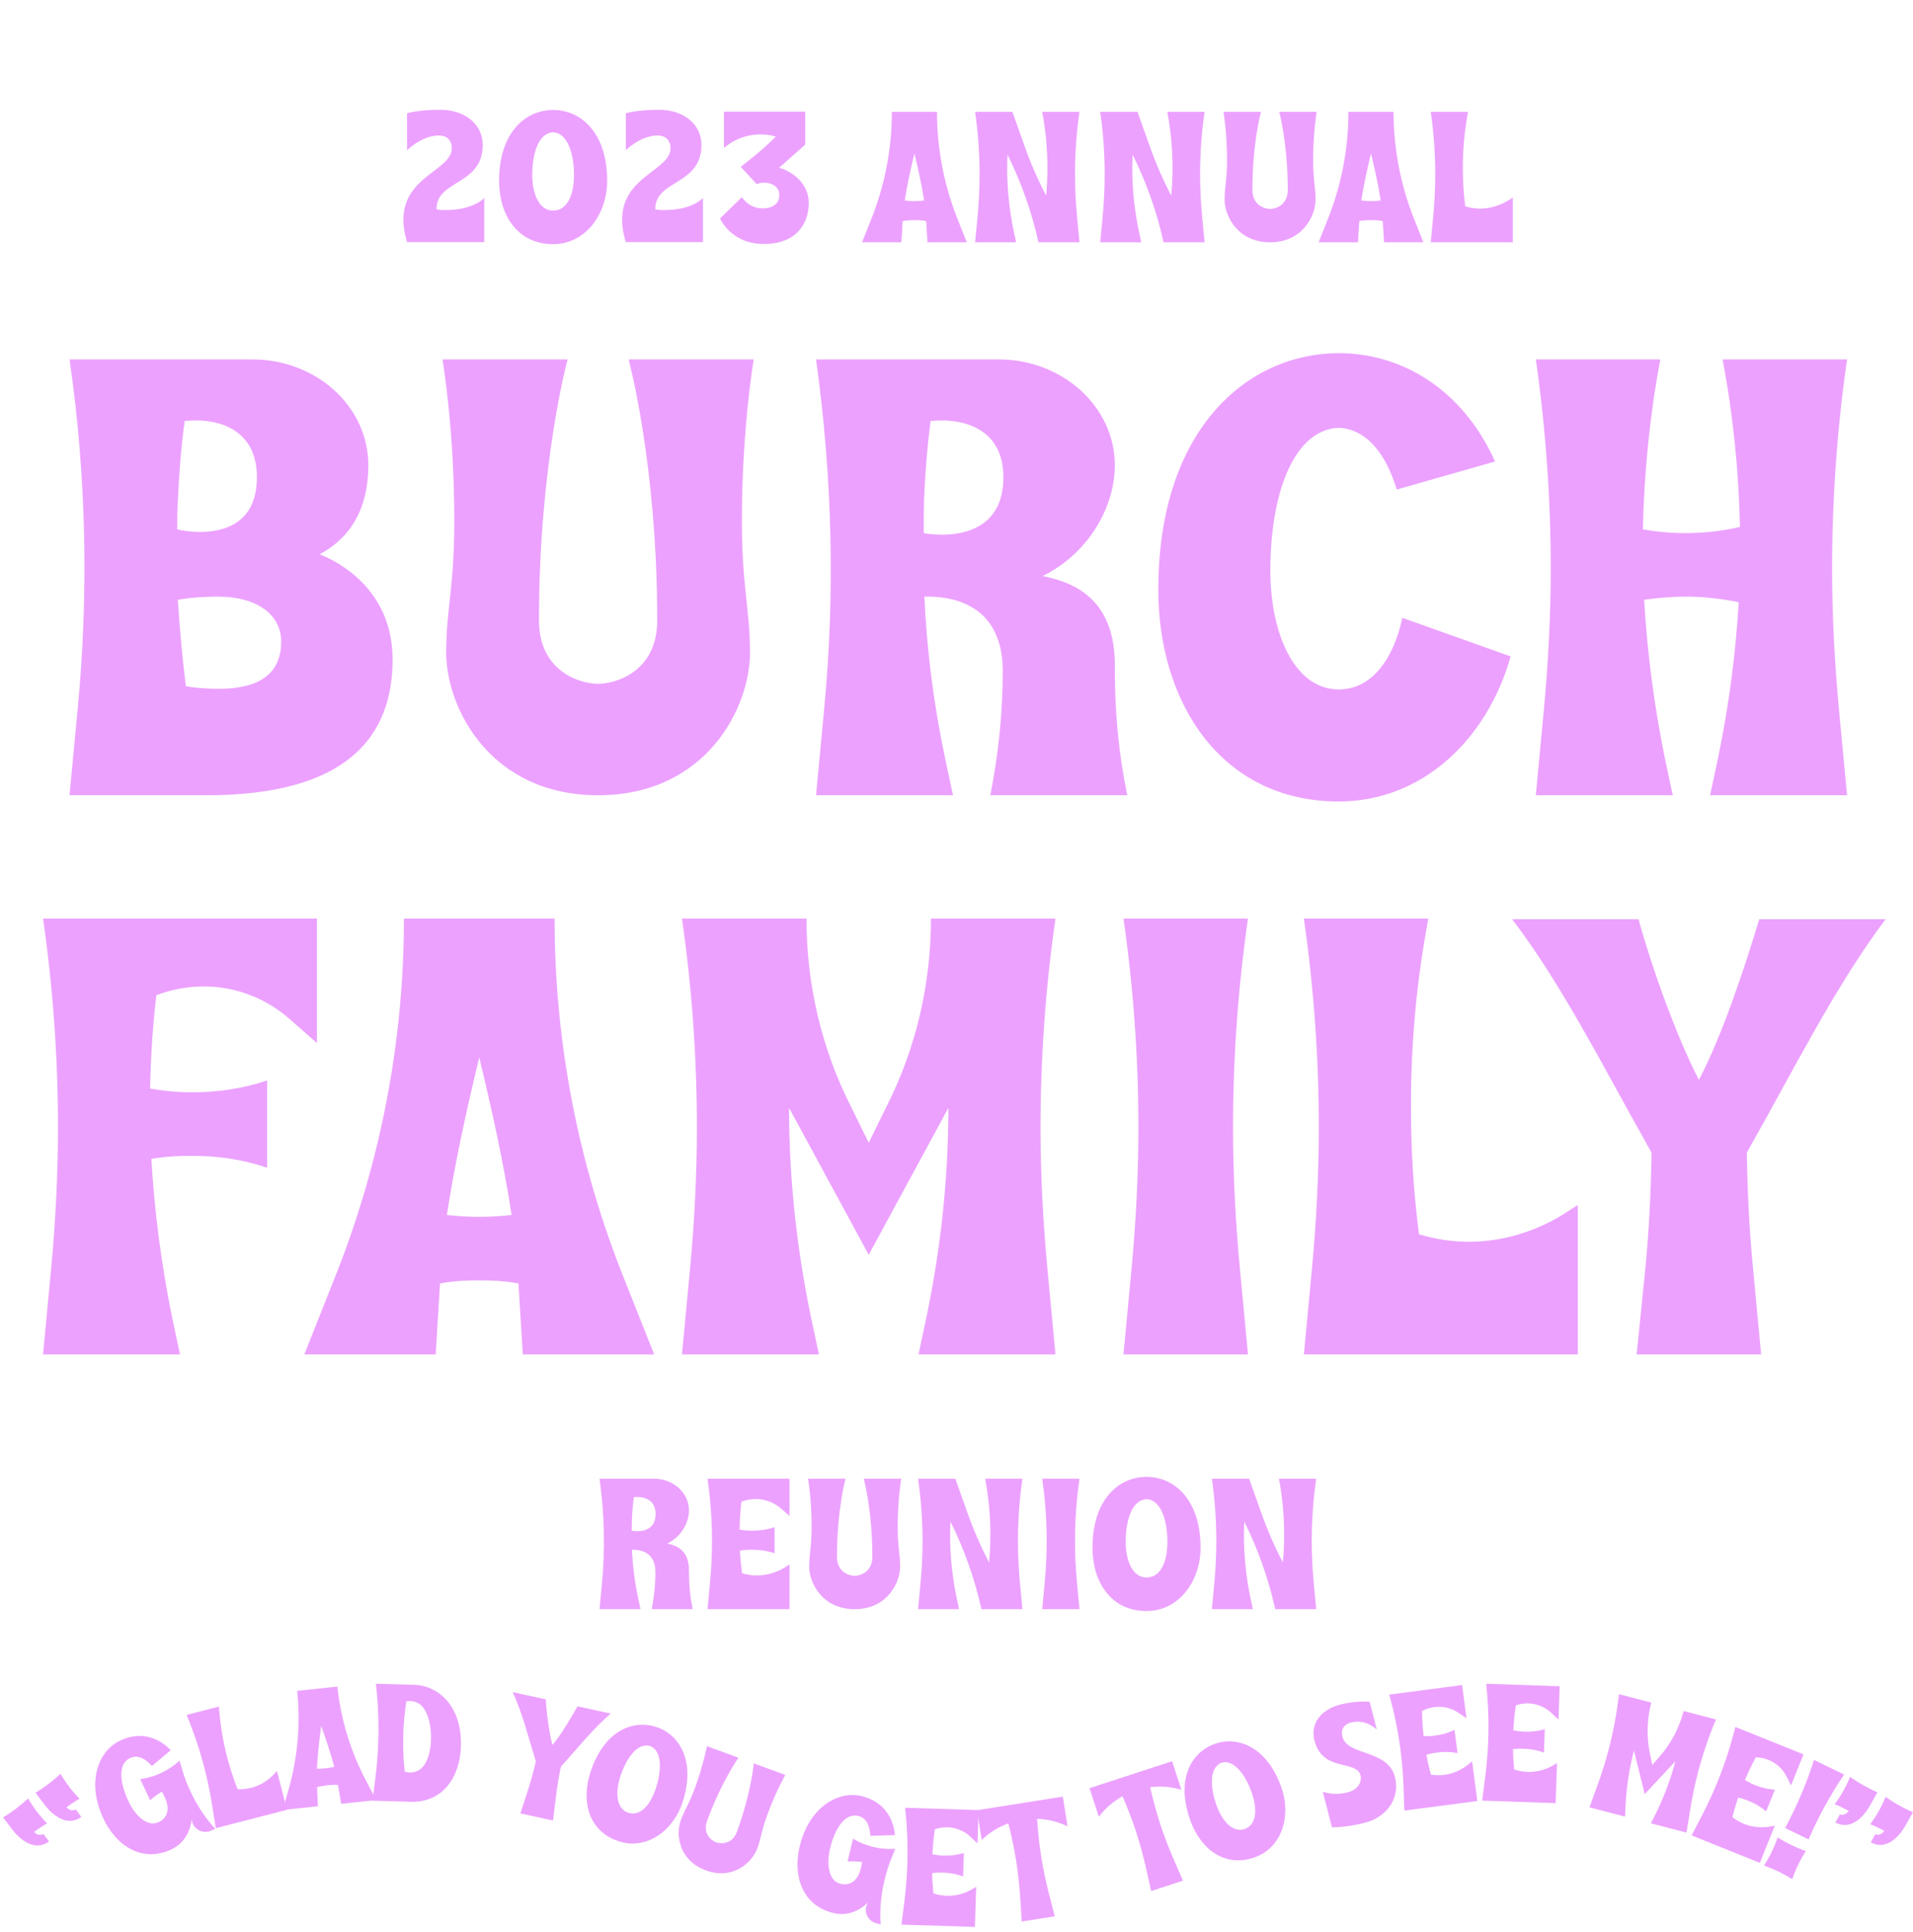 <svg width="308" height="311" viewBox="0 0 308 311" fill="none" xmlns="http://www.w3.org/2000/svg">
<path d="M77.963 38.97V31.86C77.963 31.86 76.313 33.81 71.753 33.81C70.253 33.81 70.283 33.63 70.283 33.63C70.283 28.89 77.723 29.88 77.723 23.31C77.723 20.16 75.023 17.67 70.883 17.67C67.223 17.67 65.543 18.24 65.543 18.24V24.18C65.543 24.18 67.883 21.81 70.673 21.81C71.933 21.81 72.743 22.59 72.743 23.85C72.743 27.42 64.943 28.32 64.943 35.4C64.943 37.17 65.543 38.97 65.543 38.97H77.963ZM89.054 39.3C94.244 39.3 97.754 34.5 97.754 29.1C97.754 21.3 93.494 17.7 89.054 17.7C84.614 17.7 80.354 21.3 80.354 29.1C80.354 34.5 83.234 39.3 89.054 39.3ZM89.054 33.9C86.834 33.9 85.694 31.23 85.694 28.17C85.694 24.6 86.744 21.51 88.934 21.3H89.174C91.334 21.51 92.414 24.6 92.414 28.17C92.414 31.47 91.274 33.9 89.054 33.9ZM113.179 38.97V31.86C113.179 31.86 111.529 33.81 106.969 33.81C105.469 33.81 105.499 33.63 105.499 33.63C105.499 28.89 112.939 29.88 112.939 23.31C112.939 20.16 110.239 17.67 106.099 17.67C102.439 17.67 100.759 18.24 100.759 18.24V24.18C100.759 24.18 103.099 21.81 105.889 21.81C107.149 21.81 107.959 22.59 107.959 23.85C107.959 27.42 100.159 28.32 100.159 35.4C100.159 37.17 100.759 38.97 100.759 38.97H113.179ZM122.95 39.27C128.26 39.27 130.21 35.97 130.21 32.64C130.21 29.31 127.21 27.45 125.44 27L129.64 23.28V17.97H116.56V23.85C116.56 23.85 118.75 21.63 122.41 21.63C124 21.63 124.9 21.99 124.9 21.99C124.9 21.99 123.04 23.97 119.26 26.85L121.84 29.64C121.84 29.64 122.32 29.4 122.95 29.4C124.3 29.4 125.47 30.03 125.47 31.41C125.47 32.97 124.12 33.54 122.8 33.54C121.51 33.54 120.31 32.97 119.44 31.74L115.93 35.16C115.93 35.16 117.67 39.27 122.95 39.27ZM138.796 39H145.126L145.336 35.58C145.966 35.46 146.596 35.43 147.226 35.43C147.856 35.43 148.486 35.46 149.116 35.58L149.326 39H155.656L154.216 35.37C151.996 29.85 150.856 23.94 150.856 18H143.596C143.596 23.94 142.456 29.85 140.236 35.37L138.796 39ZM147.226 32.37C146.716 32.37 146.176 32.34 145.666 32.28C146.056 29.73 146.626 27.18 147.226 24.69C147.826 27.18 148.396 29.73 148.786 32.28C148.276 32.34 147.736 32.37 147.226 32.37ZM156.997 39H163.597L163.207 37.17C162.517 33.84 162.157 30.45 162.157 27.06C162.157 26.34 162.187 25.62 162.217 24.9C164.437 29.37 166.117 34.11 167.197 39H173.797L173.407 34.86C173.197 32.61 173.077 30.33 173.077 28.08C173.077 24.72 173.317 21.33 173.797 18H167.797C168.367 21 168.637 24 168.637 27.03C168.637 28.5 168.577 30 168.427 31.47C167.047 28.83 165.877 26.13 164.887 23.31L162.997 18H156.997C157.477 21.33 157.717 24.72 157.717 28.08C157.717 30.33 157.597 32.61 157.387 34.86L156.997 39ZM177.139 39H183.739L183.349 37.17C182.659 33.84 182.299 30.45 182.299 27.06C182.299 26.34 182.329 25.62 182.359 24.9C184.579 29.37 186.259 34.11 187.339 39H193.939L193.549 34.86C193.339 32.61 193.219 30.33 193.219 28.08C193.219 24.72 193.459 21.33 193.939 18H187.939C188.509 21 188.779 24 188.779 27.03C188.779 28.5 188.719 30 188.569 31.47C187.189 28.83 186.019 26.13 185.029 23.31L183.139 18H177.139C177.619 21.33 177.859 24.72 177.859 28.08C177.859 30.33 177.739 32.61 177.529 34.86L177.139 39ZM204.488 39C209.678 39 211.808 34.8 211.808 32.13C211.808 30 211.418 29.01 211.418 25.77C211.418 21.3 211.988 18 211.988 18H205.958C205.958 18 207.338 23.04 207.338 30.57C207.338 33.06 205.328 33.63 204.488 33.63C203.648 33.63 201.638 33.06 201.638 30.57C201.638 23.04 203.018 18 203.018 18H196.988C196.988 18 197.558 21.3 197.558 25.77C197.558 29.01 197.168 30 197.168 32.13C197.168 34.8 199.298 39 204.488 39ZM212.305 39H218.635L218.845 35.58C219.475 35.46 220.105 35.43 220.735 35.43C221.365 35.43 221.995 35.46 222.625 35.58L222.835 39H229.165L227.725 35.37C225.505 29.85 224.365 23.94 224.365 18H217.105C217.105 23.94 215.965 29.85 213.745 35.37L212.305 39ZM220.735 32.37C220.225 32.37 219.685 32.34 219.175 32.28C219.565 29.73 220.135 27.18 220.735 24.69C221.335 27.18 221.905 29.73 222.295 32.28C221.785 32.34 221.245 32.37 220.735 32.37ZM230.359 39H243.559V31.8L242.809 32.28C241.429 33.12 239.869 33.57 238.309 33.57C237.499 33.57 236.689 33.45 235.909 33.21C235.639 31.17 235.519 29.1 235.519 27.03C235.519 24 235.789 21 236.359 18H230.359C230.839 21.33 231.079 24.72 231.079 28.08C231.079 30.33 230.959 32.61 230.749 34.86L230.359 39Z" fill="#ECA1FF"/>
<path d="M11.195 128H33.244C56.195 128 63.21 118.278 63.21 106.152C63.21 95.227 54.992 90.617 51.484 89.214C56.495 86.508 59.302 81.798 59.302 74.882C59.302 65.461 50.983 57.844 40.56 57.844H11.195C13.901 76.486 14.302 95.428 12.498 114.169L11.195 128ZM28.534 85.205C28.534 83.602 28.534 81.998 28.634 80.595C28.834 76.285 29.135 72.076 29.736 67.766C35.549 67.165 41.362 69.37 41.362 76.787C41.362 88.412 28.534 85.205 28.534 85.205ZM35.248 110.862C32.843 110.862 31.139 110.662 29.937 110.461C29.335 105.851 28.934 101.14 28.634 96.53C30.338 96.23 32.542 96.029 35.148 96.029C41.362 96.029 45.271 98.936 45.271 103.245C45.271 108.858 41.162 110.862 35.248 110.862ZM96.295 128C113.634 128 120.75 113.969 120.75 105.049C120.75 97.933 119.447 94.626 119.447 83.802C119.447 68.869 121.351 57.844 121.351 57.844H101.206C101.206 57.844 105.817 74.682 105.817 99.838C105.817 108.156 99.102 110.06 96.295 110.06C93.489 110.06 86.774 108.156 86.774 99.838C86.774 74.682 91.385 57.844 91.385 57.844H71.24C71.24 57.844 73.144 68.869 73.144 83.802C73.144 94.626 71.841 97.933 71.841 105.049C71.841 113.969 78.957 128 96.295 128ZM131.385 128H153.434L152.131 121.886C150.327 113.368 149.224 104.648 148.824 96.029C152.331 95.929 161.351 96.63 161.452 107.855C161.452 114.67 160.75 121.385 159.447 128H181.496C180.093 121.285 179.492 114.57 179.492 107.755V107.054C179.492 97.432 174.18 93.924 167.866 92.722C175.182 89.114 179.492 81.697 179.492 74.882C179.492 65.461 171.073 57.844 160.75 57.844H131.385C133.991 76.486 134.492 95.428 132.688 114.169L131.385 128ZM148.723 85.806C148.723 83.401 148.723 81.196 148.824 79.192C149.024 75.383 149.325 71.575 149.826 67.766C155.639 67.165 161.552 69.37 161.552 76.787C161.552 88.412 148.723 85.806 148.723 85.806ZM215.556 129.002C229.086 129.002 239.509 118.88 243.217 105.65L225.778 99.437C224.375 106.051 220.868 110.962 215.556 110.962C208.34 110.962 204.531 101.842 204.531 91.82C204.531 79.893 208.039 69.57 215.155 68.869H215.957C220.266 69.37 223.173 73.178 224.876 78.791L240.712 74.281C235.4 62.455 225.478 56.842 215.556 56.842C201.024 56.842 186.491 68.869 186.491 94.927C186.491 112.967 196.514 129.002 215.556 129.002ZM247.271 128H269.319L268.017 121.886C266.313 113.468 265.21 105.049 264.709 96.53C266.914 96.23 269.119 96.029 271.324 96.029C274.23 96.029 277.037 96.33 279.943 96.931C279.442 105.35 278.339 113.668 276.636 121.886L275.333 128H297.382L296.079 114.169C295.377 106.653 294.976 99.036 294.976 91.519C294.976 80.294 295.778 68.969 297.382 57.844H277.337C279.041 66.764 279.943 75.784 280.143 84.804C277.237 85.506 274.23 85.806 271.324 85.806C269.019 85.806 266.814 85.606 264.509 85.205C264.709 76.085 265.611 66.865 267.315 57.844H247.271C248.874 68.969 249.676 80.294 249.676 91.519C249.676 99.036 249.275 106.653 248.573 114.169L247.271 128ZM6.931 218H28.98L27.677 211.886C25.974 203.468 24.871 195.049 24.37 186.53C26.575 186.129 28.78 186.029 30.985 186.029C35.094 186.029 39.103 186.63 43.011 187.933V173.902C39.103 175.205 35.094 175.807 30.985 175.807C28.68 175.807 26.475 175.606 24.17 175.205C24.27 170.194 24.57 165.183 25.172 160.172C27.577 159.27 30.183 158.769 32.789 158.769C37.8 158.769 42.811 160.573 46.82 164.181L51.029 167.889V147.845H6.931C8.535 158.969 9.337 170.294 9.337 181.519C9.337 189.036 8.936 196.653 8.234 204.169L6.931 218ZM48.997 218H70.144L70.846 206.575C72.95 206.174 75.055 206.074 77.16 206.074C79.264 206.074 81.369 206.174 83.474 206.575L84.175 218H105.322L100.511 205.873C93.095 187.432 89.287 167.689 89.287 147.845H65.033C65.033 167.689 61.224 187.432 53.808 205.873L48.997 218ZM77.16 195.851C75.456 195.851 73.652 195.751 71.948 195.55C73.251 187.031 75.155 178.513 77.16 170.194C79.164 178.513 81.068 187.031 82.371 195.55C80.667 195.751 78.863 195.851 77.16 195.851ZM109.8 218H131.849L130.546 211.886C128.241 200.762 127.038 189.537 127.038 178.312L139.867 201.964L152.695 178.312C152.695 189.537 151.492 200.762 149.187 211.886L147.884 218H169.933L168.63 204.169C167.929 196.653 167.528 189.036 167.528 181.519C167.528 170.294 168.33 158.969 169.933 147.845H149.889C149.889 158.368 147.483 168.791 142.673 178.212L139.867 183.924L137.06 178.212C132.25 168.791 129.844 158.368 129.844 147.845H109.8C111.404 158.969 112.205 170.294 112.205 181.519C112.205 189.036 111.804 196.653 111.103 204.169L109.8 218ZM180.883 218H200.928L199.625 204.169C198.923 196.653 198.522 189.036 198.522 181.519C198.522 170.294 199.324 158.969 200.928 147.845H180.883C182.487 158.969 183.289 170.294 183.289 181.519C183.289 189.036 182.888 196.653 182.186 204.169L180.883 218ZM209.928 218H254.026V193.947L251.52 195.55C246.91 198.356 241.698 199.86 236.487 199.86C233.781 199.86 231.075 199.459 228.469 198.657C227.567 191.842 227.166 184.927 227.166 178.011C227.166 167.889 228.068 157.867 229.972 147.845H209.928C211.532 158.969 212.333 170.294 212.333 181.519C212.333 189.036 211.933 196.653 211.231 204.169L209.928 218ZM263.504 218H283.548L282.245 204.169C281.644 197.956 281.343 191.742 281.243 185.528L282.245 183.724C288.559 172.599 295.575 158.568 303.593 147.945H283.248C280.742 156.263 277.134 166.987 273.526 173.802C270.018 166.987 266.21 156.564 263.804 147.945H243.459C251.577 158.568 258.593 172.599 264.907 183.724L265.909 185.528C265.809 191.742 265.508 197.956 264.907 204.169L263.504 218Z" fill="#ECA1FF"/>
<path d="M96.526 259H103.126L102.736 257.17C102.196 254.62 101.866 252.01 101.746 249.43C102.796 249.4 105.496 249.61 105.526 252.97C105.526 255.01 105.316 257.02 104.926 259H111.526C111.106 256.99 110.926 254.98 110.926 252.94V252.73C110.926 249.85 109.336 248.8 107.446 248.44C109.636 247.36 110.926 245.14 110.926 243.1C110.926 240.28 108.406 238 105.316 238H96.526C97.306 243.58 97.456 249.25 96.916 254.86L96.526 259ZM101.716 246.37C101.716 245.65 101.716 244.99 101.746 244.39C101.806 243.25 101.896 242.11 102.046 240.97C103.786 240.79 105.556 241.45 105.556 243.67C105.556 247.15 101.716 246.37 101.716 246.37ZM113.914 259H127.114V251.8L126.364 252.28C124.984 253.12 123.424 253.57 121.864 253.57C121.054 253.57 120.244 253.45 119.464 253.21C119.314 252.01 119.194 250.81 119.134 249.58C119.794 249.46 120.454 249.43 121.114 249.43C122.344 249.43 123.544 249.61 124.714 250V245.8C123.544 246.19 122.344 246.37 121.114 246.37C120.424 246.37 119.764 246.31 119.074 246.19C119.104 244.69 119.194 243.19 119.374 241.69C120.094 241.42 120.874 241.27 121.654 241.27C123.154 241.27 124.654 241.81 125.854 242.89L127.114 244V238H113.914C114.394 241.33 114.634 244.72 114.634 248.08C114.634 250.33 114.514 252.61 114.304 254.86L113.914 259ZM137.601 259C142.791 259 144.921 254.8 144.921 252.13C144.921 250 144.531 249.01 144.531 245.77C144.531 241.3 145.101 238 145.101 238H139.071C139.071 238 140.451 243.04 140.451 250.57C140.451 253.06 138.441 253.63 137.601 253.63C136.761 253.63 134.751 253.06 134.751 250.57C134.751 243.04 136.131 238 136.131 238H130.101C130.101 238 130.671 241.3 130.671 245.77C130.671 249.01 130.281 250 130.281 252.13C130.281 254.8 132.411 259 137.601 259ZM147.812 259H154.412L154.022 257.17C153.332 253.84 152.972 250.45 152.972 247.06C152.972 246.34 153.002 245.62 153.032 244.9C155.252 249.37 156.932 254.11 158.012 259H164.612L164.222 254.86C164.012 252.61 163.892 250.33 163.892 248.08C163.892 244.72 164.132 241.33 164.612 238H158.612C159.182 241 159.452 244 159.452 247.03C159.452 248.5 159.392 250 159.242 251.47C157.862 248.83 156.692 246.13 155.702 243.31L153.812 238H147.812C148.292 241.33 148.532 244.72 148.532 248.08C148.532 250.33 148.412 252.61 148.202 254.86L147.812 259ZM167.8 259H173.8L173.41 254.86C173.2 252.61 173.08 250.33 173.08 248.08C173.08 244.72 173.32 241.33 173.8 238H167.8C168.28 241.33 168.52 244.72 168.52 248.08C168.52 250.33 168.4 252.61 168.19 254.86L167.8 259ZM184.595 259.3C189.785 259.3 193.295 254.5 193.295 249.1C193.295 241.3 189.005 237.7 184.595 237.7C180.155 237.7 175.895 241.3 175.895 249.1C175.895 254.5 178.775 259.3 184.595 259.3ZM184.595 253.9C182.375 253.9 181.235 251.23 181.235 248.17C181.235 244.6 182.285 241.51 184.475 241.3H184.715C186.875 241.51 187.955 244.6 187.955 248.17C187.955 251.47 186.815 253.9 184.595 253.9ZM195.113 259H201.713L201.323 257.17C200.633 253.84 200.273 250.45 200.273 247.06C200.273 246.34 200.303 245.62 200.333 244.9C202.553 249.37 204.233 254.11 205.313 259H211.913L211.523 254.86C211.313 252.61 211.193 250.33 211.193 248.08C211.193 244.72 211.433 241.33 211.913 238H205.913C206.483 241 206.753 244 206.753 247.03C206.753 248.5 206.693 250 206.543 251.47C205.163 248.83 203.993 246.13 203.003 243.31L201.113 238H195.113C195.593 241.33 195.833 244.72 195.833 248.08C195.833 250.33 195.713 252.61 195.503 254.86L195.113 259Z" fill="#ECA1FF"/>
<g clip-path="url(#clip0_101_10849)">
<path d="M0.676 292.397C1.994 291.598 3.236 290.654 4.381 289.583L4.515 289.447C4.933 290.177 5.411 290.894 5.915 291.558C6.42 292.221 6.983 292.875 7.573 293.473C6.844 293.892 6.147 294.353 5.484 294.857C6.29 295.696 6.976 295.176 6.976 295.176L7.886 296.375C6.559 297.384 5.115 297.129 3.814 296.26C3.517 296.047 3.224 295.796 2.933 295.545C2.629 295.235 2.294 294.882 2.017 294.518L0.488 292.505L0.676 292.397ZM5.88 288.445C7.22 287.63 8.462 286.687 9.585 285.63L9.741 285.48C10.159 286.208 10.637 286.926 11.141 287.59C11.646 288.254 12.209 288.906 12.799 289.505C12.07 289.923 11.373 290.385 10.71 290.889C11.516 291.729 12.18 291.224 12.18 291.224L13.091 292.423C11.785 293.415 10.32 293.176 9.04 292.292C8.743 292.078 8.429 291.844 8.159 291.577C7.834 291.283 7.52 290.914 7.243 290.549L5.714 288.537L5.88 288.445Z" fill="#ECA1FF"/>
<path d="M16.649 292.711C13.875 286.826 15.821 281.808 19.349 280.146C22.706 278.565 25.591 279.703 27.481 281.695L24.462 284.247C23.723 283.436 22.427 282.262 20.943 282.961C18.948 283.901 19.263 286.903 20.673 289.895C21.819 292.327 23.787 294.105 25.538 293.279C27.29 292.454 27.21 290.709 26.523 289.25C26.397 288.982 26.223 288.678 26.05 288.373C25.403 288.766 24.755 289.22 24.177 289.761L22.572 286.355C23.743 286.19 24.893 285.856 25.964 285.352C27.035 284.847 28.025 284.173 28.898 283.376L29.322 284.781C29.666 286.015 30.143 287.218 30.705 288.409C31.76 290.647 33.119 292.711 34.657 294.335L34.024 294.633C32.857 295.183 31.547 294.611 31.054 293.565C30.951 293.346 30.896 293.104 30.866 292.851C30.587 295.033 29.475 296.775 27.602 297.658C22.906 299.869 18.712 297.09 16.649 292.711Z" fill="#ECA1FF"/>
<path d="M34.155 290.565C33.834 288.565 33.428 286.56 32.924 284.607C32.172 281.69 31.204 278.802 30.042 276.019L35.251 274.676C35.428 277.408 35.865 280.072 36.543 282.702C37.007 284.498 37.574 286.267 38.265 287.978C38.996 288.011 39.726 287.935 40.429 287.753C41.784 287.404 43.038 286.665 44.047 285.627L44.591 285.042L46.203 291.29L34.744 294.245L34.155 290.565Z" fill="#ECA1FF"/>
<path d="M46.482 287.94C47.943 282.812 48.403 277.437 47.845 272.143L54.318 271.46C54.876 276.754 56.448 281.915 58.946 286.626L60.571 289.726L54.928 290.321L54.419 287.293C53.846 287.245 53.282 287.278 52.72 287.337C52.158 287.396 51.599 287.482 51.049 287.648L51.183 290.716L45.54 291.31L46.482 287.94ZM53.815 284.382C53.227 282.146 52.479 279.928 51.71 277.765C51.409 280.04 51.141 282.367 51.033 284.676C51.493 284.681 51.978 284.657 52.432 284.61C52.887 284.561 53.366 284.484 53.815 284.382Z" fill="#ECA1FF"/>
<path d="M60.447 286.123C61.073 281.109 61.109 276.024 60.524 271.03L60.525 271.002L66.98 271.185C70.767 271.454 74.389 274.731 74.21 281.076C74.073 285.916 71.369 290.145 66.151 289.997L59.992 289.824L60.447 286.123ZM65.212 285.154C66.439 285.539 67.745 285.037 68.395 283.953C69.016 282.921 69.352 281.504 69.392 280.106C69.458 277.767 68.968 276.058 68.245 274.988C67.625 274.056 66.507 273.62 65.424 273.831C64.834 277.582 64.754 281.374 65.159 285.126L65.212 285.154Z" fill="#ECA1FF"/>
<path d="M84.944 288.323C85.458 286.729 85.893 285.117 86.275 283.493L86.116 282.963C85.098 279.684 84.063 275.604 82.543 272.353L87.878 273.519C88.015 275.917 88.416 278.868 88.945 280.856C90.283 279.275 91.843 276.671 92.977 274.634L98.313 275.8C95.601 278.126 92.957 281.402 90.663 283.956L90.297 284.372C89.967 286.007 89.689 287.653 89.491 289.317L89.04 293.018L83.783 291.869L84.944 288.323Z" fill="#ECA1FF"/>
<path d="M95.058 285.254C97.224 278.605 101.856 276.718 105.642 277.951C109.402 279.174 112.061 283.434 109.896 290.083C108.396 294.686 104.071 297.804 99.645 296.364C94.682 294.749 93.559 289.858 95.058 285.254ZM105.601 287.809C106.592 284.765 106.528 281.831 104.745 281.053L104.54 280.986C102.614 280.557 100.861 282.9 99.87 285.944C99.02 288.552 99.251 291.144 101.144 291.76C103.038 292.377 104.684 290.622 105.601 287.809Z" fill="#ECA1FF"/>
<path d="M109.6 292.994C110.258 291.202 110.892 290.489 111.893 287.763C113.274 284 113.814 281.048 113.814 281.048L118.89 282.91C118.89 282.91 116.171 286.725 113.844 293.062C113.075 295.158 114.591 296.258 115.298 296.518C116.005 296.776 117.873 296.918 118.643 294.823C120.969 288.486 121.365 283.818 121.365 283.818L126.44 285.68C126.44 285.68 124.941 288.281 123.56 292.043C122.559 294.77 122.582 295.723 121.923 297.516C121.099 299.763 118.008 302.64 113.639 301.036C109.27 299.433 108.775 295.241 109.6 292.994Z" fill="#ECA1FF"/>
<path d="M128.74 297.21C130.25 290.881 134.905 288.175 138.698 289.08C142.309 289.94 143.852 292.63 144.084 295.367L140.132 295.475C140.061 294.381 139.781 292.655 138.185 292.275C136.04 291.763 134.41 294.305 133.643 297.522C133.019 300.138 133.446 302.755 135.329 303.204C137.213 303.653 138.242 302.24 138.616 300.671C138.684 300.382 138.739 300.037 138.794 299.69C138.043 299.593 137.253 299.544 136.465 299.605L137.338 295.943C138.356 296.544 139.463 297.002 140.614 297.277C141.766 297.551 142.96 297.643 144.141 297.564L143.594 298.927C143.092 300.106 142.714 301.343 142.408 302.624C141.834 305.031 141.606 307.493 141.794 309.721L141.114 309.558C139.858 309.259 139.192 307.995 139.46 306.87C139.516 306.634 139.624 306.412 139.759 306.195C138.178 307.726 136.221 308.392 134.206 307.912C129.157 306.709 127.617 301.919 128.74 297.21Z" fill="#ECA1FF"/>
<path d="M145.605 306.073C145.856 304.064 146.027 302.025 146.09 300.009C146.184 297 146.063 293.957 145.726 290.96L157.553 291.328L157.386 296.702L156.288 295.673C155.243 294.672 153.914 294.147 152.57 294.105C151.871 294.083 151.168 294.195 150.515 294.418C150.312 295.756 150.189 297.097 150.121 298.44C150.736 298.567 151.326 298.639 151.944 298.658C153.046 298.692 154.126 298.564 155.185 298.248L155.068 302.009C154.031 301.627 152.96 301.434 151.859 301.399C151.267 301.38 150.675 301.389 150.08 301.479C150.1 302.581 150.174 303.66 150.275 304.739C150.967 304.975 151.69 305.105 152.415 305.128C153.813 305.171 155.223 304.812 156.483 304.098L157.169 303.689L156.968 310.138L145.141 309.771L145.605 306.073Z" fill="#ECA1FF"/>
<path d="M164.265 305.554C164.135 303.533 163.922 301.498 163.606 299.506C163.287 297.487 162.856 295.459 162.35 293.47C160.78 294.045 159.314 294.932 158.062 296.137L157.304 291.356L171.119 289.168L171.876 293.949C170.312 293.189 168.644 292.8 166.973 292.738C167.107 294.785 167.324 296.848 167.644 298.866C167.96 300.858 168.386 302.859 168.888 304.823L169.814 308.432L164.501 309.275L164.265 305.554Z" fill="#ECA1FF"/>
<path d="M184.526 300.73C184.079 298.755 183.548 296.779 182.922 294.862C182.288 292.919 181.543 290.985 180.73 289.101C179.27 289.916 177.962 291.022 176.916 292.41L175.414 287.809L188.709 283.471L190.21 288.072C188.546 287.569 186.838 287.447 185.178 287.649C185.634 289.65 186.174 291.651 186.808 293.595C187.434 295.511 188.17 297.42 188.974 299.278L190.459 302.698L185.344 304.365L184.526 300.73Z" fill="#ECA1FF"/>
<path d="M191.604 292.896C189.296 286.297 191.835 281.99 195.592 280.677C199.324 279.372 204.02 281.148 206.329 287.747C207.928 292.315 206.379 297.414 201.987 298.951C197.062 300.673 193.203 297.464 191.604 292.896ZM201.535 288.54C200.478 285.52 198.65 283.225 196.76 283.687L196.556 283.758C194.765 284.584 194.792 287.509 195.848 290.529C196.754 293.118 198.51 295.039 200.388 294.382C202.266 293.725 202.512 291.332 201.535 288.54Z" fill="#ECA1FF"/>
<path d="M214.451 294.104L212.973 288.375C212.973 288.375 214.681 289.074 216.973 288.483C218.587 288.066 219.328 286.848 219.04 285.729C218.395 283.229 212.944 285.246 211.634 280.168C210.915 277.382 212.699 275.145 215.825 274.339C218.377 273.681 220.518 273.907 220.518 273.907L221.674 278.385C221.674 278.385 219.964 276.604 217.49 277.242C216.37 277.531 215.841 278.389 216.13 279.508C216.942 282.659 223.432 281.541 224.574 285.968C225.548 289.743 222.913 292.56 219.814 293.36C216.689 294.166 214.451 294.104 214.451 294.104Z" fill="#ECA1FF"/>
<path d="M225.979 287.687C225.903 285.663 225.745 283.622 225.483 281.623C225.091 278.637 224.484 275.651 223.669 272.748L235.405 271.212L236.103 276.544L234.854 275.704C233.661 274.884 232.264 274.579 230.931 274.753C230.237 274.845 229.562 275.068 228.952 275.392C228.968 276.746 229.062 278.089 229.21 279.426C229.837 279.453 230.431 279.429 231.044 279.349C232.138 279.206 233.184 278.906 234.178 278.424L234.667 282.156C233.582 281.945 232.494 281.925 231.4 282.069C230.814 282.145 230.23 282.249 229.658 282.432C229.854 283.518 230.1 284.571 230.374 285.62C231.095 285.743 231.829 285.756 232.55 285.661C233.937 285.48 235.271 284.898 236.4 283.991L237.01 283.477L237.849 289.876L226.113 291.413L225.979 287.687Z" fill="#ECA1FF"/>
<path d="M239.109 286.114C239.367 284.105 239.545 282.067 239.614 280.051C239.718 277.041 239.607 273.998 239.28 271L251.107 271.407L250.923 276.781L249.828 275.748C248.786 274.743 247.458 274.213 246.114 274.167C245.416 274.144 244.712 274.253 244.058 274.473C243.851 275.812 243.724 277.153 243.651 278.495C244.266 278.624 244.855 278.698 245.473 278.719C246.575 278.757 247.656 278.633 248.716 278.32L248.587 282.082C247.551 281.696 246.481 281.498 245.379 281.46C244.787 281.439 244.195 281.446 243.6 281.534C243.616 282.637 243.686 283.716 243.783 284.795C244.475 285.035 245.197 285.166 245.923 285.191C247.32 285.24 248.732 284.885 249.995 284.175L250.682 283.768L250.459 290.217L238.632 289.81L239.109 286.114Z" fill="#ECA1FF"/>
<path d="M257.184 287.39C257.875 285.486 258.494 283.536 259.002 281.584C259.762 278.67 260.318 275.675 260.655 272.679L265.861 274.033C265.149 276.766 265.069 279.634 265.681 282.406L266.024 284.079L267.139 282.785C269.025 280.664 270.355 278.12 271.067 275.388L276.273 276.743C275.103 279.523 274.13 282.41 273.371 285.324C272.862 287.275 272.452 289.28 272.126 291.279L271.529 294.958L265.802 293.468L266.554 291.968C267.905 289.236 268.977 286.403 269.735 283.489L264.804 288.763L263.071 281.754C262.313 284.669 261.866 287.665 261.712 290.709L261.638 292.384L255.911 290.894L257.184 287.39Z" fill="#ECA1FF"/>
<path d="M274.071 292.099C275 290.299 275.863 288.443 276.616 286.572C277.741 283.778 278.676 280.879 279.392 277.948L290.372 282.367L288.363 287.356L287.687 286.012C287.051 284.712 285.984 283.761 284.735 283.258C284.087 282.998 283.387 282.861 282.699 282.845C282.046 284.032 281.469 285.249 280.942 286.486C281.476 286.817 282.005 287.088 282.579 287.319C283.602 287.73 284.661 287.982 285.764 288.05L284.358 291.542C283.515 290.826 282.577 290.275 281.554 289.864C281.005 289.642 280.446 289.446 279.857 289.325C279.495 290.369 279.193 291.407 278.916 292.454C279.484 292.916 280.119 293.286 280.792 293.557C282.089 294.08 283.538 294.228 284.967 293.991L285.752 293.843L283.342 299.83L272.36 295.412L274.071 292.099Z" fill="#ECA1FF"/>
<path d="M286.362 295.835C287.695 296.66 289.099 297.341 290.573 297.876L290.755 297.934C289.834 299.34 289.094 300.864 288.56 302.459C287.118 301.551 285.616 300.823 284.01 300.254C284.931 298.848 285.67 297.323 286.203 295.729L286.362 295.835ZM287.412 294.222C289.282 290.735 290.848 287.071 292.064 283.267L296.906 285.612C294.674 288.924 292.768 292.424 291.188 296.052L287.412 294.222Z" fill="#ECA1FF"/>
<path d="M302.279 288.458L301.04 290.661C300.816 291.06 300.556 291.469 300.274 291.804C300.043 292.106 299.765 292.382 299.499 292.633C298.352 293.685 296.934 294.123 295.503 293.319L296.242 292.007C296.242 292.007 296.969 292.414 297.653 291.473C296.926 291.064 296.173 290.702 295.393 290.388C295.895 289.714 296.364 288.99 296.773 288.263C297.181 287.537 297.556 286.76 297.87 285.981L298.045 286.11C299.302 287.002 300.663 287.766 302.101 288.389L302.279 288.458ZM308 291.672L306.762 293.876C306.537 294.275 306.253 294.67 305.995 295.018C305.74 295.308 305.485 295.596 305.221 295.848C304.05 296.887 302.655 297.337 301.201 296.521L301.94 295.208C301.94 295.208 302.689 295.63 303.373 294.687C302.647 294.278 301.894 293.917 301.114 293.602C301.617 292.929 302.085 292.205 302.494 291.478C302.902 290.752 303.277 289.975 303.592 289.196L303.743 289.312C305.024 290.216 306.383 290.98 307.799 291.591L308 291.672Z" fill="#ECA1FF"/>
</g>
<defs>
<clipPath id="clip0_101_10849">
<rect width="307.512" height="39.138" fill="white" transform="translate(0.488 271)"/>
</clipPath>
</defs>
</svg>
